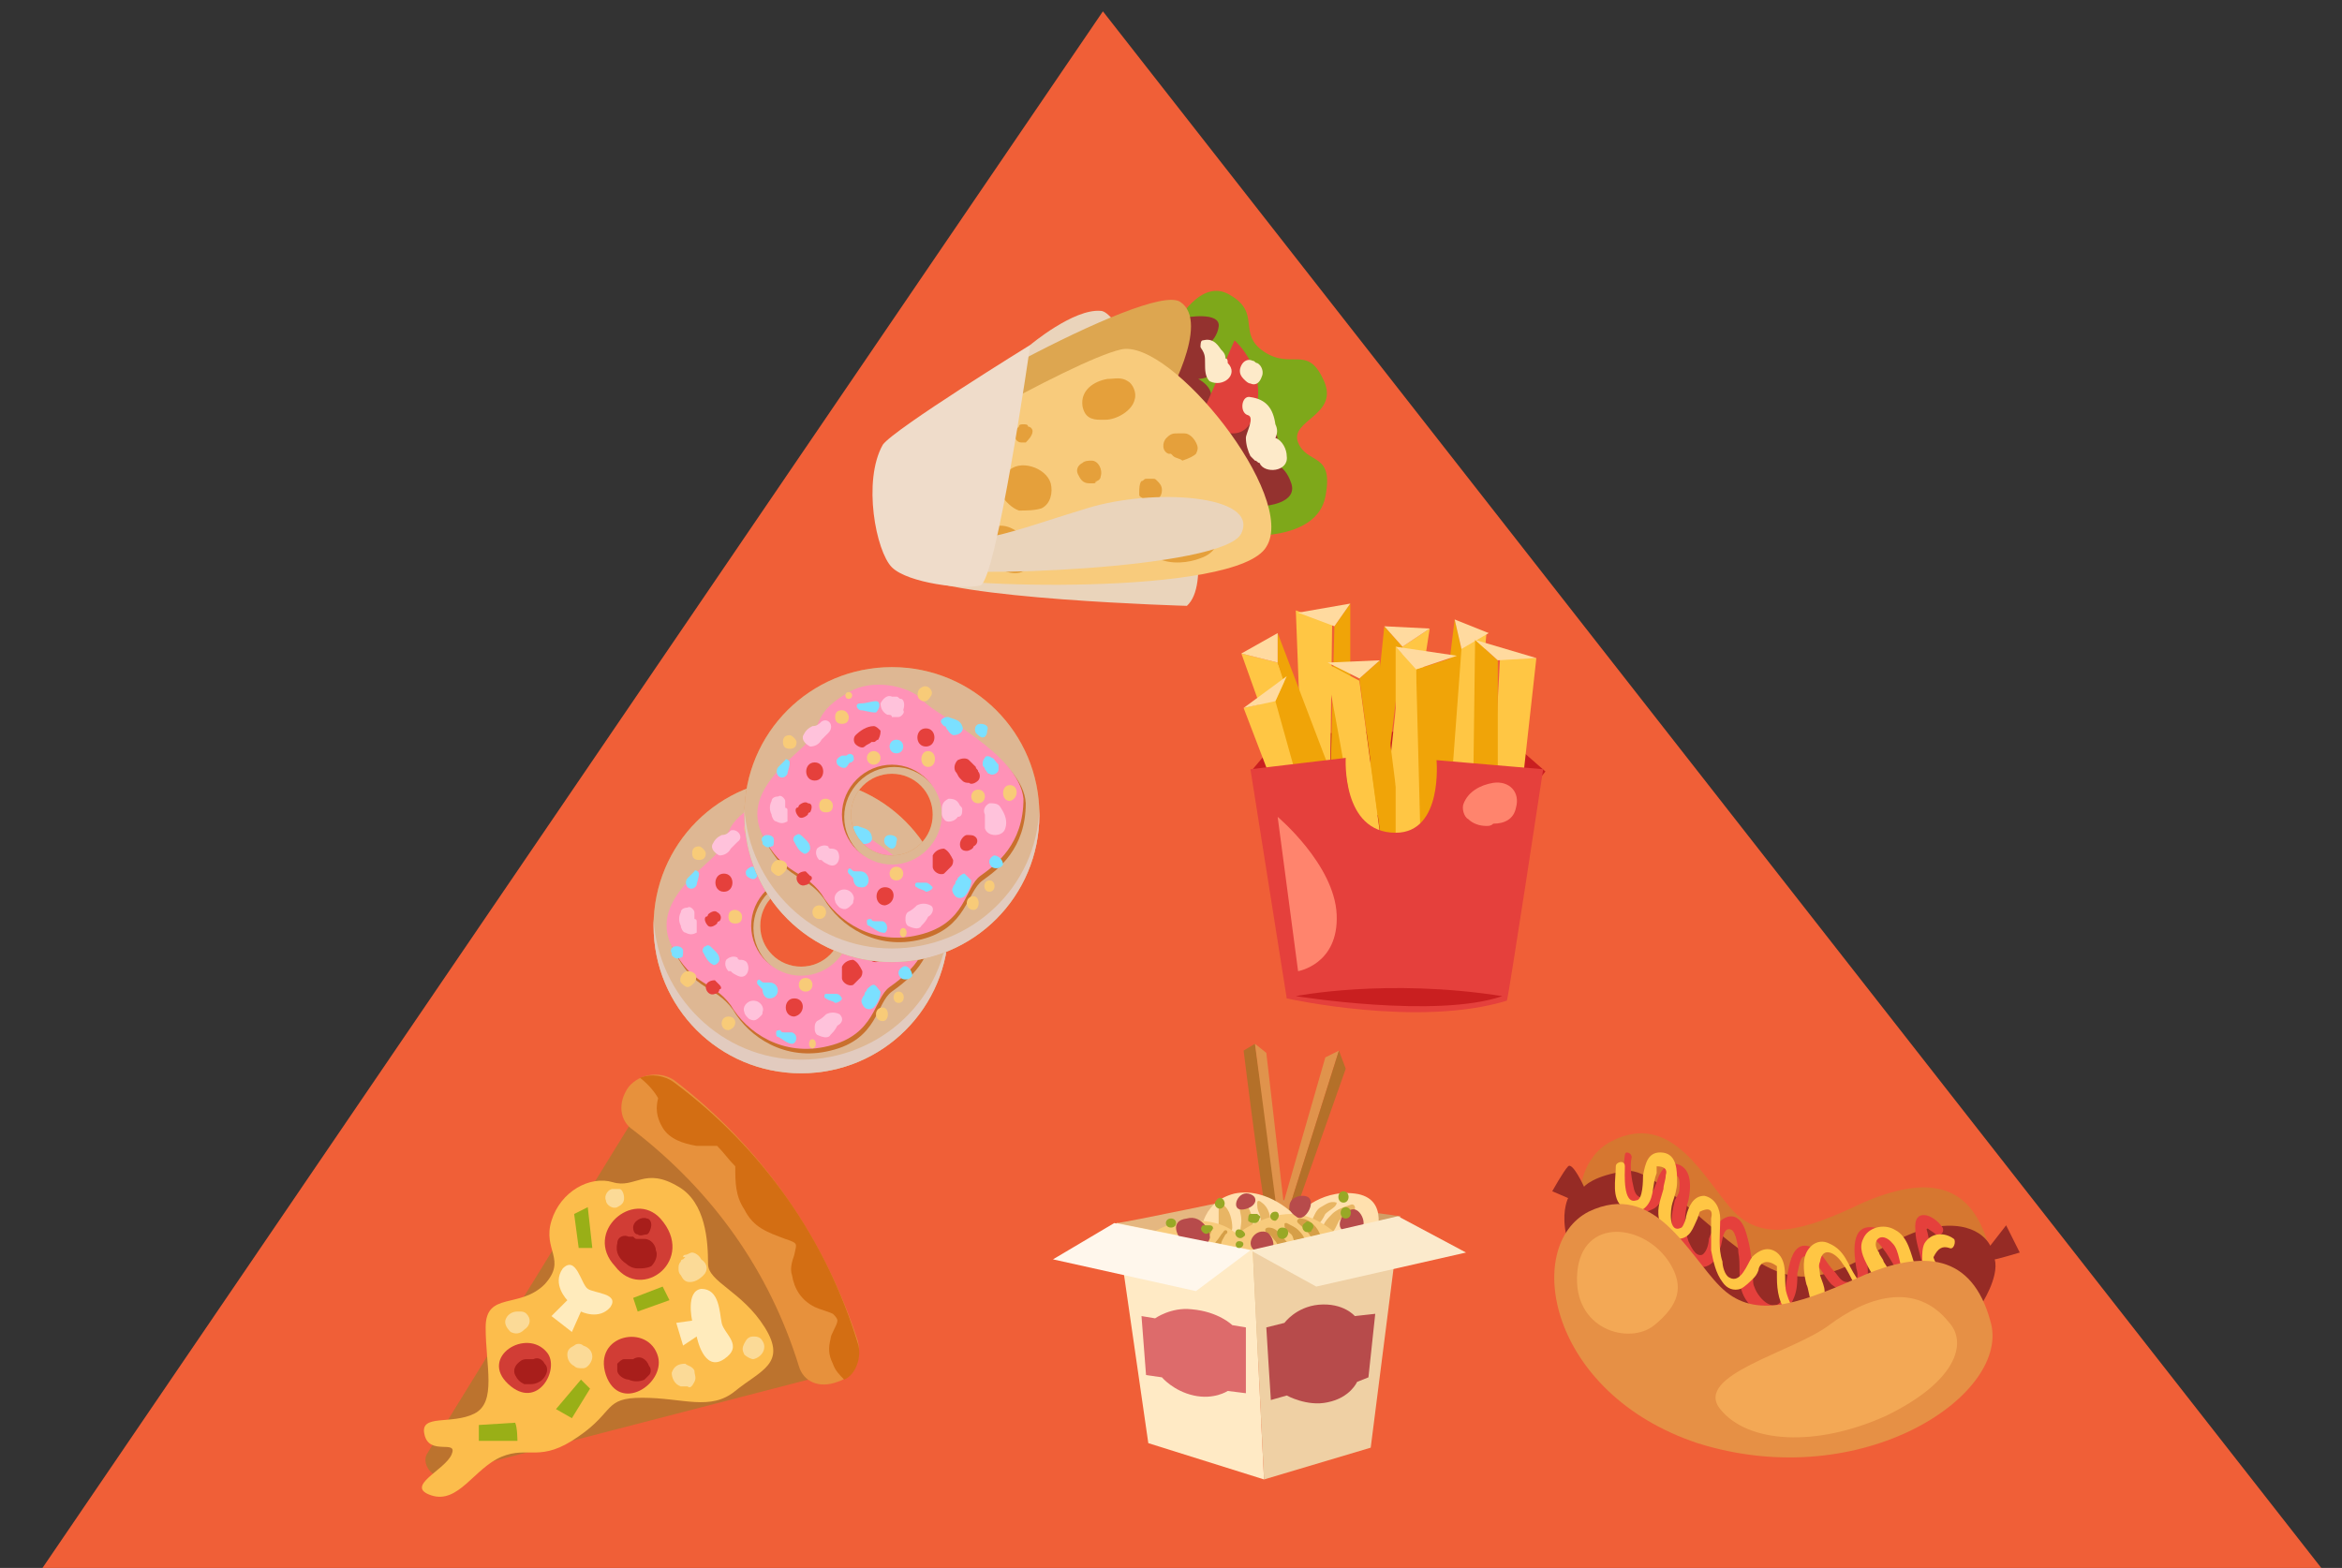 <?xml version="1.0" encoding="utf-8"?>
<!-- Generator: Adobe Illustrator 22.0.0, SVG Export Plug-In . SVG Version: 6.00 Build 0)  -->
<svg version="1.1" id="Layer_1" xmlns="http://www.w3.org/2000/svg" xmlns:xlink="http://www.w3.org/1999/xlink" x="0px" y="0px"
	 viewBox="0 0 103.2 69.1" style="enable-background:new 0 0 103.2 69.1;" xml:space="preserve">
<rect x="0" y="0" width="103.2" height="69.1" fill="#333333" stroke="none"/>
<style type="text/css">
	.st0{fill:#F05F37;}
	.st1{display:none;}
	.st2{display:inline;fill:#DAD731;}
	.st3{display:inline;fill:#E1C962;}
	.st4{display:inline;fill:#F28727;}
	.st5{display:inline;fill:#ECD975;}
	.st6{display:inline;fill:#A3C734;}
	.st7{display:inline;fill:#EAD96D;}
	.st8{display:inline;fill:#DDAE63;}
	.st9{display:inline;fill:#DCC36C;}
	.st10{display:inline;fill:#CDE1E8;}
	.st11{fill:#C91F20;}
	.st12{fill:#FFC644;}
	.st13{fill:#F0A408;}
	.st14{fill:#FFDA9F;}
	.st15{fill:#E5403C;}
	.st16{fill:#FF846D;}
	.st17{fill:#BC732E;}
	.st18{fill:#E7913C;}
	.st19{fill:#FCBD4C;}
	.st20{fill:#D13D35;}
	.st21{fill:#FFEBBC;}
	.st22{fill:#99AF17;}
	.st23{fill:#FBDA97;}
	.st24{fill:#A81E1B;}
	.st25{fill:#D36E13;}
	.st26{fill:#E69045;}
	.st27{opacity:0.75;}
	.st28{fill:#DBC4AD;}
	.st29{fill:#E2CBBF;}
	.st30{fill:#C9702D;}
	.st31{fill:#FF92B7;}
	.st32{fill:#FFC2DB;}
	.st33{fill:#7BE0FF;}
	.st34{fill:#F8CB78;}
	.st35{fill:#D67730;}
	.st36{fill:#962B25;}
	.st37{fill:#F3A855;}
	.st38{fill:#D19E66;}
	.st39{fill:#E5B780;}
	.st40{fill:#B47029;}
	.st41{fill:#E0934C;}
	.st42{fill:#FFE0AE;}
	.st43{fill:#E8B564;}
	.st44{fill:#F8CB7C;}
	.st45{fill:#D69F47;}
	.st46{fill:#FFEAC5;}
	.st47{fill:#EFD0A4;}
	.st48{fill:#B74B4B;}
	.st49{fill:#FBEACC;}
	.st50{fill:#FFF7EC;}
	.st51{fill:#98A826;}
	.st52{fill:#DD6B6B;}
	.st53{fill:#EAD4BB;}
	.st54{fill:#7EA81A;}
	.st55{fill:#94322F;}
	.st56{fill:#E0413B;}
	.st57{fill:#DDA650;}
	.st58{fill:#FDEAC9;}
	.st59{fill:#E5A03B;}
	.st60{fill:#EFDCCA;}
</style>
<g id="Capa_3">
	<g>
		<g>
			<polygon class="st0" points="102.6,69.5 1.6,69.5 48.6,0.5 			"/>
		</g>
		<g class="st1">
			<polygon class="st2" points="167.6,148.5 -57.4,148.5 -4.4,76.5 106.6,76.5 			"/>
			<path class="st3" d="M109.6,80.7H-6.5c-3.3,0-5.9-2.7-5.9-5.9v-1.3c0-3.3,2.7-5.9,5.9-5.9h116.1c3.3,0,5.9,2.7,5.9,5.9v1.3
				C115.6,78,112.9,80.7,109.6,80.7z"/>
		</g>
		<g class="st1">
			<polygon class="st4" points="254.6,235.5 -132.4,235.5 -64.4,155.5 175.6,155.5 			"/>
			<path class="st5" d="M179,159.9H-67.9c-3.6,0-6.6-2.9-6.6-6.6v-8c0-3.6,2.9-6.6,6.6-6.6h246.8c3.6,0,6.6,2.9,6.6,6.6v8
				C185.6,157,182.6,159.9,179,159.9z"/>
		</g>
		<g class="st1">
			<polygon class="st6" points="357.6,338.5 -224.4,338.5 -143.4,247.5 265.6,247.5 			"/>
			<path class="st7" d="M269.1,252.8H-144c-4.1,0-7.5-3.3-7.5-7.5v-9.1c0-4.1,3.3-7.5,7.5-7.5h413.1c4.1,0,7.5,3.3,7.5,7.5v9.1
				C276.6,249.5,273.2,252.8,269.1,252.8z"/>
		</g>
		<g class="st1">
			<polygon class="st8" points="469.6,450.5 -322.4,450.5 -238.4,352.5 373.6,352.5 			"/>
			<path class="st9" d="M375.4,357.8h-619.7c-4.5,0-8.1-3.6-8.1-8.1v-9.9c0-4.5,3.6-8.1,8.1-8.1h619.8c4.5,0,8.1,3.6,8.1,8.1v9.9
				C383.6,354.2,379.9,357.8,375.4,357.8z"/>
		</g>
		<g class="st1">
			<polygon class="st10" points="605.8,574.5 -436,574.5 -338.4,465.5 487.6,465.5 			"/>
			<path class="st9" d="M491.6,471.6h-835c-5,0-9-4-9-9v-10.9c0-5,4-9,9-9h835c5,0,9,4,9,9v10.9
				C500.6,467.5,496.5,471.6,491.6,471.6z"/>
		</g>
	</g>
</g>
<g id="Capa_10">
	<g>
		<path class="st11" d="M56.3,32.6l-1.1,1.3c0,0,4.5,4.5,7.1,4.4c2.6-0.1,5.8-4.3,5.8-4.3l-1.6-1.4C66.5,32.6,60.3,31.8,56.3,32.6z"
			/>
		<g>
			<path class="st12" d="M58.6,35.3c0-0.2,0.1-7.8,0.1-7.8l-1.6-0.6l0.3,7.8L58.6,35.3z"/>
			<polygon class="st13" points="58.8,27.6 59.5,26.6 59.5,35.2 58.6,35.3 			"/>
			<polygon class="st14" points="57.2,27 59.5,26.6 58.8,27.6 			"/>
		</g>
		<g>
			<path class="st12" d="M61.9,35c0-0.3,1.1-7.3,1.1-7.3l-1.2,0.8L61,35.9L61.9,35z"/>
			<polygon class="st13" points="61,27.6 61.8,28.5 60.9,35.8 60.1,36.3 			"/>
			<polygon class="st14" points="61,27.6 63,27.7 61.8,28.5 			"/>
		</g>
		<g>
			<path class="st12" d="M65,33.7l0.5-5.8l-1.2,0.7c0,0-0.6,5.6-0.4,5.5C64.2,33.9,65,33.7,65,33.7z"/>
			<polygon class="st13" points="64.1,27.3 64.4,28.6 64,34 63.3,33.8 			"/>
			<polygon class="st14" points="64.1,27.3 65.6,27.9 64.4,28.6 			"/>
		</g>
		<g>
			<path class="st12" d="M56.7,34.4l-2-5.6l1.6,0.4c0,0,2,5.3,1.7,5.3C57.8,34.4,56.7,34.4,56.7,34.4z"/>
			<polygon class="st13" points="56.3,27.9 56.3,29.2 58,34.5 58.7,34.2 			"/>
			<polygon class="st14" points="56.3,27.9 54.7,28.8 56.3,29.2 			"/>
		</g>
		<g>
			<path class="st12" d="M59.7,36.5c0-0.3-1.3-7.3-1.3-7.3l1.5,0.8l1,7.4L59.7,36.5z"/>
			<polygon class="st13" points="60.8,29.1 59.9,29.9 60.9,37.3 61.9,37.8 			"/>
			<polygon class="st14" points="60.8,29.1 58.5,29.2 59.9,29.9 			"/>
		</g>
		<g>
			<path class="st13" d="M62.2,37.1c0-0.2,0.2-7.6,0.2-7.6l1.9-0.6l-1.2,8L62.2,37.1z"/>
			<polygon class="st12" points="62.4,29.5 61.5,28.5 61.5,37.1 62.6,37.2 			"/>
			<polygon class="st14" points="64.2,28.9 61.5,28.5 62.4,29.5 			"/>
		</g>
		<g>
			<polygon class="st12" points="65.7,36.3 66.1,29 67.7,29 66.9,36.2 			"/>
			<polygon class="st13" points="66,29.1 65,28.2 64.9,36 66,36.2 			"/>
			<polygon class="st14" points="66,29.1 65,28.2 67.7,29 			"/>
		</g>
		<g>
			<polygon class="st12" points="58.4,37.7 56.1,30.9 54.8,31.2 57.4,38 			"/>
			<polygon class="st13" points="56.2,30.9 56.7,29.8 59,37.2 58.1,37.7 			"/>
			<polygon class="st14" points="56.2,30.9 56.7,29.8 54.8,31.2 			"/>
		</g>
		<path class="st15" d="M55.1,33.9L56.7,44c0,0,5.8,1.3,9.7,0.1c0.1-0.3,1.6-10.2,1.6-10.2l-4.7-0.4c0,0,0.3,3.2-1.8,3.2
			c-2.4,0-2.2-3.3-2.2-3.3L55.1,33.9z"/>
		<path class="st16" d="M56.3,36l0.9,6.8c0,0,1.8-0.3,1.7-2.5S56.3,36,56.3,36z"/>
		<path class="st16" d="M65.8,34.5c-0.6,0.1-1.1,0.4-1.3,0.9c-0.1,0.2,0,0.6,0.2,0.7c0.2,0.2,0.5,0.3,0.8,0.3c0.1,0,0.2,0,0.3-0.1
			c0.5,0,0.9-0.2,1-0.7C67,34.9,66.5,34.4,65.8,34.5z"/>
		<path class="st11" d="M57.1,43.9c0,0,6.2,1,9.1,0C61.1,43.1,57.1,43.9,57.1,43.9z"/>
	</g>
	<g>
		<path class="st17" d="M27.8,49.5l-9,14.6c-0.2,0.4,0.2,1,0.6,0.9L36,60.7c0.3-0.1,0.4-0.4,0.3-0.7c-0.9-2.1-4.2-9.7-8-10.7
			C28.1,49.2,27.9,49.3,27.8,49.5z"/>
		<path class="st18" d="M35.2,60.2c-1.3-4.2-3.8-7.7-7.3-10.4c-0.6-0.4-0.7-1.2-0.2-1.9l0,0c0.5-0.6,1.4-0.7,2-0.3
			c3.8,2.9,6.6,6.9,8.1,11.5c0.2,0.8-0.2,1.6-0.9,1.8l0,0C36.1,61.2,35.4,60.9,35.2,60.2z"/>
		<path class="st19" d="M29.9,52.3c-1.5-0.9-1.9,0.1-2.9-0.2s-2.3,0.4-2.7,1.7c-0.4,1.3,0.7,1.7-0.3,2.8c-1.1,1.1-2.6,0.3-2.6,1.9
			c0,1.7,0.5,3.3-0.5,3.8s-2.4,0-2.2,0.9c0.2,1,1.5,0.2,1.2,0.9c-0.3,0.7-2.1,1.4-0.9,1.8c1.2,0.4,1.9-1.2,3.1-1.7
			c1.2-0.5,1.7,0.3,3.4-0.9c1.6-1.1,1.1-1.7,2.8-1.7c1.8,0,3,0.6,4.1-0.3s2.3-1.2,1.3-2.8s-2.5-2-2.5-2.8
			C31.2,54.7,31.1,53,29.9,52.3z"/>
		<path class="st20" d="M29.1,53.7c-1.2-1.3-3.4,0.6-2,2.1C28.3,57.4,30.7,55.5,29.1,53.7z"/>
		<path class="st20" d="M29,59.8c-0.4-1.5-2.9-1-2.3,0.8C27.3,62.3,29.3,61,29,59.8z"/>
		<path class="st20" d="M24.1,59.6c-0.9-1.1-3,0.2-1.7,1.4C23.7,62.2,24.7,60.3,24.1,59.6z"/>
		<path class="st21" d="M30.5,58.2l-0.7,0.1l0.3,1l0.6-0.4c0,0,0.3,1.6,1.2,1c0.9-0.6,0-1.1-0.1-1.6c-0.1-0.5-0.1-1.5-0.9-1.5
			C30.2,56.9,30.5,58.2,30.5,58.2z"/>
		<path class="st21" d="M25,57.3L24.3,58l0.9,0.7l0.4-0.9c0,0,0.8,0.4,1.3-0.2c0.4-0.6-0.7-0.6-1-0.8c-0.3-0.2-0.5-1.5-1.1-0.9
			C24.3,56.6,25,57.3,25,57.3z"/>
		<polygon class="st22" points="25.6,60.8 24.5,62.1 25.2,62.5 26,61.2 		"/>
		<polygon class="st22" points="28.1,57.8 27.9,57.2 29.2,56.7 29.5,57.3 		"/>
		<polygon class="st22" points="26.1,55 25.9,53.2 25.3,53.5 25.5,55 		"/>
		<path class="st22" d="M22.7,62.7c0.1,0.2,0.1,0.8,0.1,0.8h-1.7v-0.7L22.7,62.7z"/>
		<path class="st23" d="M33.6,59.1L33.6,59.1c-0.1-0.2-0.3-0.2-0.4-0.2c-0.2,0-0.3,0.1-0.4,0.3l0,0c-0.1,0.2-0.1,0.3,0,0.5
			c0.1,0.1,0.3,0.2,0.4,0.2C33.6,59.8,33.8,59.4,33.6,59.1z"/>
		<path class="st23" d="M30.6,60.9c0.1-0.2,0-0.3,0-0.5c-0.1-0.2-0.3-0.2-0.4-0.3c-0.3,0-0.5,0.1-0.6,0.4c0,0.2,0.1,0.5,0.4,0.6
			c0.1,0,0.1,0,0.2,0c0,0,0,0,0.1,0C30.4,61.2,30.5,61.1,30.6,60.9z"/>
		<path class="st23" d="M31,56.2c0.2-0.2,0.2-0.5-0.1-0.7c-0.1-0.2-0.3-0.3-0.4-0.3s-0.2,0.1-0.3,0.1c0,0-0.1,0-0.1,0.1h0.1l0,0
			c0,0,0,0-0.1,0.1c0,0-0.1,0-0.1,0.1c-0.1,0.1-0.1,0.2-0.1,0.3c0,0.1,0,0.2,0.1,0.3c0.1,0.2,0.2,0.3,0.4,0.3
			C30.6,56.5,30.8,56.4,31,56.2z"/>
		<path class="st23" d="M26.1,59.8c0-0.2-0.1-0.4-0.4-0.5c-0.1-0.1-0.3-0.1-0.4,0c-0.2,0.1-0.3,0.2-0.3,0.4c0,0.2,0.1,0.4,0.3,0.5
			c0.1,0.1,0.2,0.1,0.4,0.1C25.9,60.3,26.1,60,26.1,59.8z"/>
		<path class="st23" d="M23.2,57.9c-0.1-0.1-0.2-0.1-0.3-0.1c-0.1,0-0.3,0-0.1,0c-0.2,0-0.4,0.1-0.5,0.3c-0.1,0.2,0,0.4,0.2,0.6
			c0.2,0.1,0.4,0.1,0.6-0.1C23.4,58.4,23.4,58.1,23.2,57.9z"/>
		<path class="st23" d="M27.5,52.8c0-0.2-0.1-0.4-0.2-0.4s-0.2,0-0.3,0c-0.2,0-0.4,0.3-0.3,0.5c0,0.2,0.3,0.4,0.5,0.3
			S27.5,53,27.5,52.8z"/>
		<path class="st24" d="M28.9,55.1c0-0.2-0.2-0.5-0.5-0.5c-0.1,0-0.1,0-0.2,0l0,0h-0.1l0,0c-0.1,0-0.1,0-0.2-0.1h-0.1h-0.1
			c-0.2-0.1-0.5,0-0.5,0.3c-0.1,0.4,0.1,0.7,0.4,0.9c0.1,0.1,0.3,0.2,0.5,0.2s0.4,0,0.6-0.1C28.9,55.6,29,55.3,28.9,55.1z"/>
		<path class="st24" d="M28.6,60.6c0.1-0.1,0.1-0.3,0-0.4c-0.1-0.3-0.4-0.5-0.7-0.3l0,0h-0.1c0.1,0,0,0,0,0l0,0h-0.1l0,0
			c-0.1,0-0.1,0-0.2,0s-0.2,0.1-0.3,0.2c0,0.1,0,0.2,0,0.3c0,0.2,0.3,0.4,0.5,0.4c0.2,0.1,0.5,0.1,0.7,0
			C28.4,60.8,28.5,60.7,28.6,60.6z"/>
		<path class="st24" d="M24,60.1c-0.1-0.2-0.3-0.3-0.5-0.2l0,0c0,0,0,0-0.1,0h-0.1h-0.1c-0.2,0-0.3,0.1-0.4,0.2s-0.2,0.3-0.1,0.5
			s0.2,0.3,0.4,0.4c0.1,0,0.2,0,0.3,0c0.2,0,0.4-0.1,0.5-0.2C24.1,60.6,24.2,60.3,24,60.1z"/>
		<path class="st24" d="M28.7,54c0-0.2-0.1-0.3-0.2-0.3l0,0c-0.2-0.1-0.6,0.1-0.6,0.4l0,0c0,0.2,0.1,0.3,0.2,0.3
			c0.1,0.1,0.3,0,0.4,0S28.7,54.1,28.7,54z"/>
		<path class="st25" d="M37.8,59.2c-1.4-4.6-4.2-8.6-8.1-11.5c-0.4-0.3-1-0.4-1.5-0.2c0.4,0.3,0.7,0.7,0.8,0.9
			c-0.1,0.4-0.1,0.8,0.2,1.3c0.3,0.5,0.9,0.7,1.5,0.8c0.3,0,0.6,0,0.9,0c0.3,0.3,0.5,0.6,0.8,0.9c0,0.7,0,1.3,0.4,1.9
			c0.4,0.8,1,1,1.8,1.3c0.6,0.2,0.5,0.2,0.4,0.7c-0.1,0.3-0.2,0.6-0.1,0.9c0.1,0.6,0.4,1.1,1,1.4c0.2,0.1,0.6,0.2,0.8,0.3
			c0.1,0.1,0.2,0.2,0.2,0.3c0,0.2-0.3,0.6-0.3,0.8c-0.1,0.4-0.1,0.7,0.1,1.1c0.1,0.3,0.3,0.5,0.5,0.7C37.7,60.6,38,59.8,37.8,59.2z"
			/>
	</g>
	<g>
		<g>
			<g>
				<path class="st26" d="M35.3,34.3c-3.6,0-6.5,2.9-6.5,6.5s2.9,6.5,6.5,6.5c3.6,0,6.5-2.9,6.5-6.5S38.9,34.3,35.3,34.3z
					 M35.3,42.6c-1,0-1.8-0.8-1.8-1.8s0.8-1.8,1.8-1.8s1.8,0.8,1.8,1.8C37.1,41.8,36.3,42.6,35.3,42.6z"/>
			</g>
			<g class="st27">
				<path class="st28" d="M35.3,34.3c-3.6,0-6.5,2.9-6.5,6.5s2.9,6.5,6.5,6.5c3.6,0,6.5-2.9,6.5-6.5S38.9,34.3,35.3,34.3z
					 M35.3,42.6c-1,0-1.8-0.8-1.8-1.8s0.8-1.8,1.8-1.8s1.8,0.8,1.8,1.8C37.1,41.8,36.3,42.6,35.3,42.6z"/>
			</g>
		</g>
		<path class="st29" d="M41.8,40.5c-0.1,3.5-3,6.2-6.5,6.2s-6.3-2.8-6.5-6.2c0,0.1,0,0.2,0,0.3c0,3.6,2.9,6.5,6.5,6.5
			c3.6,0,6.5-2.9,6.5-6.5C41.8,40.7,41.8,40.6,41.8,40.5z"/>
		<path class="st30" d="M36.8,36c-0.5-0.6-2-1-3.1-0.5c-1.9,1-1.3,1.6-2.1,2.4c-0.8,0.8-2.8,2.2-1.9,4s1.8,1.5,2.6,2.6
			c0.7,1.2,2.3,2.3,4.3,1.8c2.1-0.5,2-2.1,2.7-2.6s1.9-1.4,1.9-3.4C41.1,38.3,37.3,36.6,36.8,36z M35.4,43.1c-1.2,0-2.2-1-2.2-2.2
			s1-2.2,2.2-2.2s2.2,1,2.2,2.2S36.7,43.1,35.4,43.1z"/>
		<path class="st31" d="M36.7,35.8c-0.5-0.6-2-1-3.1-0.5c-1.9,1-1.3,1.6-2.1,2.4c-0.8,0.8-2.8,2.2-1.9,4s1.8,1.5,2.6,2.6
			c0.7,1.2,2.3,2.3,4.3,1.8c2.1-0.5,2-2.1,2.7-2.6s1.9-1.4,1.9-3.4C40.9,38.1,37.2,36.4,36.7,35.8z M35.3,43c-1.2,0-2.2-1-2.2-2.2
			s1-2.2,2.2-2.2s2.2,1,2.2,2.2S36.5,43,35.3,43z"/>
		<path class="st15" d="M31.6,40.2c-0.1-0.1-0.3,0-0.4,0.1c0,0,0,0.1-0.1,0.1c-0.1,0.1,0,0.3,0.1,0.4s0.3,0,0.4-0.1
			c0,0,0-0.1,0.1-0.1C31.8,40.5,31.8,40.3,31.6,40.2z"/>
		<path class="st15" d="M34.8,37.1c-0.1-0.1-0.2-0.2-0.3-0.2c-0.3,0-0.6,0.2-0.8,0.4c-0.1,0.1-0.1,0.3,0,0.4s0.3,0.2,0.4,0.1
			s0.2-0.1,0.3-0.2h0.1c0.1,0,0.1-0.1,0.2-0.1C34.8,37.3,34.8,37.2,34.8,37.1z"/>
		<path class="st15" d="M39.1,38.9c0-0.1-0.1-0.1-0.1-0.2l-0.1-0.1l0,0c-0.1-0.1-0.1-0.1-0.2-0.2c-0.1-0.1-0.3-0.1-0.5,0
			c-0.1,0.1-0.2,0.3-0.1,0.5c0.1,0.1,0.1,0.2,0.2,0.3l0.1,0.1c0.1,0.1,0.2,0.1,0.3,0.1c0.1,0.1,0.3,0,0.4-0.1
			C39.2,39.2,39.2,39,39.1,38.9z"/>
		<path class="st15" d="M37.6,42.3c-0.2,0-0.4,0.1-0.5,0.3v0.1l0,0c0,0,0,0,0,0.1s0,0.2,0,0.3c0,0.2,0.3,0.4,0.5,0.3
			c0.1-0.1,0.2-0.2,0.3-0.3C38,43,38,42.9,38,42.8C37.9,42.6,37.8,42.4,37.6,42.3z"/>
		<path class="st15" d="M35,44c-0.5,0-0.5,0.8,0,0.8C35.5,44.7,35.5,44,35,44z"/>
		<path class="st15" d="M31.9,38.5c-0.5,0-0.5,0.8,0,0.8S32.4,38.5,31.9,38.5z"/>
		<path class="st15" d="M36.8,36.9c-0.5,0-0.5,0.8,0,0.8S37.3,36.9,36.8,36.9z"/>
		<path class="st15" d="M31.7,43.4c-0.1-0.1-0.1-0.1-0.2-0.2c-0.2,0-0.4,0.1-0.4,0.3c0,0.2,0.2,0.4,0.4,0.3c0.1,0,0.2-0.1,0.2-0.2
			C31.8,43.6,31.8,43.5,31.7,43.4z"/>
		<path class="st15" d="M39,41.8c-0.1-0.1-0.2-0.1-0.4-0.1c-0.1,0-0.3,0.2-0.3,0.4l0,0c0,0.2,0.1,0.3,0.3,0.3l0,0
			c0.1,0,0.3-0.1,0.3-0.2C39.1,42.1,39.1,41.9,39,41.8z"/>
		<path class="st32" d="M30.7,40.6c0-0.1-0.1-0.1-0.1-0.1l0,0l0,0l0,0c0,0,0,0,0-0.1s0-0.1,0-0.2s-0.2-0.3-0.3-0.2
			c-0.2,0-0.3,0.1-0.3,0.2c-0.1,0.2-0.1,0.4,0,0.6c0,0.1,0.1,0.3,0.2,0.3c0.2,0.1,0.3,0.1,0.5,0C30.7,41,30.7,40.8,30.7,40.6z"/>
		<path class="st32" d="M32.9,42.4c-0.1-0.1-0.2-0.1-0.3-0.1c0,0-0.1,0,0,0c0,0-0.1,0-0.1-0.1c-0.2-0.1-0.4,0-0.5,0.1
			c-0.1,0.2,0,0.4,0.1,0.5c0,0,0,0,0.1,0l0,0c0.1,0.1,0.1,0.1,0.3,0.2C32.9,43.2,33.1,42.7,32.9,42.4z"/>
		<path class="st32" d="M32.2,36.6c-0.1,0.1-0.2,0.2-0.4,0.2c-0.2,0.1-0.3,0.2-0.4,0.4c-0.1,0.2,0.1,0.4,0.3,0.5
			c0.2,0,0.4-0.1,0.5-0.3c0.1-0.1,0.2-0.2,0.3-0.3C32.8,36.9,32.5,36.5,32.2,36.6z"/>
		<path class="st32" d="M38.4,40.6c0-0.1,0-0.1-0.1-0.2c-0.1-0.2-0.2-0.3-0.5-0.3c-0.2,0.1-0.3,0.2-0.3,0.5c0-0.1,0,0,0,0v0.1
			c0,0.1,0,0.2,0.1,0.3c0.1,0.2,0.5,0.1,0.6-0.1C38.4,40.8,38.4,40.7,38.4,40.6z"/>
		<path class="st32" d="M35.7,35.7C35.6,35.7,35.6,35.7,35.7,35.7C35.6,35.7,35.6,35.7,35.7,35.7c-0.1,0-0.1-0.1-0.2-0.1
			c-0.1,0-0.1,0-0.2,0c-0.2-0.1-0.4,0.1-0.5,0.3c0,0.2,0.1,0.4,0.3,0.5c0.1,0,0.2,0,0.2,0.1c0.1,0,0.2,0,0.3,0s0.3-0.2,0.2-0.3
			C35.9,35.8,35.8,35.7,35.7,35.7z"/>
		<path class="st32" d="M40.1,40.5c-0.1-0.2-0.3-0.2-0.5-0.2c-0.2,0.1-0.3,0.3-0.2,0.5v0.1V41l0,0c0,0.1,0,0.3,0,0.4
			c0.1,0.4,0.8,0.4,0.9,0C40.4,41.1,40.3,40.8,40.1,40.5z"/>
		<path class="st32" d="M37,44.7c-0.2-0.1-0.4-0.1-0.6,0c-0.1,0.1-0.2,0.2-0.4,0.3c-0.1,0.1-0.1,0.2-0.1,0.3c0,0.1,0,0.2,0.1,0.3
			c0.2,0.1,0.5,0.2,0.6,0c0.1-0.1,0.2-0.2,0.3-0.4C37.1,45.1,37.2,44.9,37,44.7z"/>
		<path class="st32" d="M33.2,44.1c-0.3,0-0.5,0.3-0.4,0.5c0,0.1,0.1,0.2,0.2,0.3c0.2,0.1,0.3,0.1,0.5-0.1c0.1-0.1,0.1-0.1,0.1-0.2
			C33.7,44.4,33.5,44.1,33.2,44.1z"/>
		<g>
			<path class="st33" d="M33.6,38.2c-0.1-0.1-0.2-0.1-0.3,0l0,0l0,0c0,0,0,0-0.1,0h-0.1c-0.2,0.1-0.3,0.2-0.2,0.4
				c0.1,0.1,0.3,0.2,0.4,0.1s0.1-0.2,0.2-0.2C33.7,38.4,33.6,38.3,33.6,38.2z"/>
			<path class="st33" d="M30.8,38.5c0-0.1-0.2-0.2-0.2-0.1c-0.1,0.1-0.2,0.2-0.3,0.3c-0.1,0.1-0.1,0.3,0,0.4s0.3,0.1,0.4-0.1
				C30.7,38.9,30.8,38.7,30.8,38.5z"/>
			<path class="st33" d="M31.5,41.9C31.5,41.9,31.4,41.9,31.5,41.9C31.4,41.8,31.4,41.8,31.5,41.9c-0.1-0.1-0.1-0.1-0.1-0.1l0,0l0,0
				l0,0c-0.1-0.1-0.2-0.2-0.3-0.1c-0.1,0-0.2,0.2-0.1,0.3c0.1,0.2,0.2,0.4,0.4,0.5c0.1,0.1,0.3-0.1,0.3-0.2
				C31.7,42.1,31.6,42,31.5,41.9z"/>
			<path class="st33" d="M33.9,43.3c-0.1,0-0.1,0-0.2,0s-0.1,0-0.2-0.1s-0.2,0.1-0.1,0.2s0.1,0.1,0.2,0.2c0,0.2,0.1,0.4,0.3,0.4
				C34.4,44,34.4,43.3,33.9,43.3z"/>
			<path class="st33" d="M34.9,45.5c-0.1,0-0.2,0-0.3,0c-0.1,0-0.2,0-0.2-0.1c-0.1,0-0.2,0-0.2,0.1s0,0.2,0.1,0.2
				c0.2,0.1,0.4,0.3,0.6,0.3S35.2,45.6,34.9,45.5z"/>
			<path class="st33" d="M36.8,43.8c-0.1,0-0.3,0-0.4,0c-0.1,0-0.1,0.2,0,0.2c0.1,0.1,0.3,0.1,0.4,0.2c0.1,0,0.3-0.1,0.3-0.2
				C37,43.8,36.9,43.8,36.8,43.8z"/>
			<path class="st33" d="M38.4,36.8c-0.1-0.3-0.4-0.3-0.6-0.4c-0.1,0-0.2,0-0.3,0.1s0,0.2,0.1,0.3c0,0,0.1,0,0.1,0.1l0,0l0,0
				c0.1,0.1,0.1,0.2,0.3,0.3C38.3,37.2,38.5,37.1,38.4,36.8z"/>
			<path class="st33" d="M34.6,35.7c-0.2,0-0.4,0.1-0.7,0.1c-0.2,0-0.2,0.2,0,0.3c0.2,0,0.4,0.1,0.7,0.1
				C34.8,36.1,34.8,35.8,34.6,35.7z"/>
			<path class="st33" d="M40,38.5C40,38.5,40,38.4,40,38.5c-0.2-0.2-0.2-0.3-0.3-0.3c-0.1-0.1-0.3-0.1-0.3,0
				c-0.1,0.1-0.1,0.2-0.1,0.3c0,0.1,0.1,0.1,0.1,0.2c0.1,0.1,0.1,0.2,0.2,0.2c0.1,0.1,0.4,0,0.4-0.2C40,38.7,40,38.6,40,38.5z"/>
			<path class="st33" d="M38.5,43.4c-0.1,0-0.2,0.1-0.3,0.2c0,0.1-0.1,0.1-0.1,0.2S38,43.9,38,44c-0.1,0.1,0,0.3,0.1,0.4
				s0.3,0.1,0.4,0c0.2-0.2,0.3-0.5,0.3-0.7C38.7,43.6,38.6,43.4,38.5,43.4z"/>
			<path class="st33" d="M39.2,36.8c-0.2,0-0.3,0.2-0.2,0.4l0,0c0.1,0.1,0.2,0.2,0.3,0.2s0.2-0.1,0.2-0.3l0,0
				C39.6,36.9,39.4,36.8,39.2,36.8z"/>
			<path class="st33" d="M35.5,37.5c-0.4,0-0.4,0.6,0,0.6C35.9,38.1,35.9,37.5,35.5,37.5z"/>
			<path class="st33" d="M30.1,41.9c0-0.1-0.1-0.2-0.3-0.2c-0.2,0-0.3,0.2-0.2,0.3v0.1c0.1,0.1,0.2,0.2,0.4,0.1
				C30.1,42.2,30.1,42.1,30.1,41.9z"/>
			<path class="st33" d="M39.8,42.6L39.8,42.6c-0.2,0.1-0.3,0.3-0.1,0.5c0.1,0.1,0.4,0.1,0.5-0.1l0,0C40.2,42.8,40,42.5,39.8,42.6z"
				/>
		</g>
		<path class="st34" d="M39.6,43.7c-0.3,0-0.3,0.5,0,0.5S39.9,43.7,39.6,43.7z"/>
		<path class="st34" d="M40.5,39.4c-0.4,0-0.4,0.7,0,0.7C40.9,40.1,40.9,39.4,40.5,39.4z"/>
		<path class="st34" d="M39.1,39.7c-0.4,0-0.4,0.6,0,0.6C39.5,40.3,39.5,39.7,39.1,39.7z"/>
		<path class="st34" d="M36.9,38c-0.4,0-0.4,0.7,0,0.7C37.3,38.6,37.3,38,36.9,38z"/>
		<path class="st34" d="M36.6,35.2L36.6,35.2c-0.2,0.1-0.2,0.4-0.1,0.5c0.2,0.2,0.4,0.1,0.5-0.1l0,0C37.2,35.3,36.9,35,36.6,35.2z"
			/>
		<path class="st34" d="M33.1,36.2c-0.2,0-0.3,0.1-0.3,0.3c0,0.2,0.1,0.3,0.3,0.3c0.2,0,0.3-0.1,0.3-0.3
			C33.4,36.4,33.3,36.2,33.1,36.2z"/>
		<circle class="st34" cx="34.5" cy="38.3" r="0.3"/>
		<path class="st34" d="M32.4,40.1c-0.2,0-0.3,0.1-0.3,0.3c0,0.2,0.1,0.3,0.3,0.3c0.2,0,0.3-0.1,0.3-0.3S32.5,40.1,32.4,40.1z"/>
		<path class="st34" d="M30.3,42.8c-0.2,0-0.4,0.3-0.3,0.5l0,0c0.1,0.1,0.2,0.2,0.3,0.2c0.1,0,0.2-0.1,0.3-0.2l0,0
			C30.8,43,30.6,42.8,30.3,42.8z"/>
		<path class="st34" d="M32.1,44.8c-0.4,0-0.4,0.6,0,0.6C32.5,45.3,32.5,44.8,32.1,44.8z"/>
		<path class="st34" d="M35.5,43.1c-0.4,0-0.4,0.6,0,0.6S35.9,43.1,35.5,43.1z"/>
		<path class="st34" d="M35.8,45.8c-0.2,0-0.2,0.4,0,0.4S36,45.8,35.8,45.8z"/>
		<path class="st34" d="M30.8,37.3c-0.2,0-0.3,0.1-0.3,0.3c0,0.2,0.1,0.3,0.3,0.3c0.2,0,0.3-0.1,0.3-0.3
			C31.1,37.5,30.9,37.3,30.8,37.3z"/>
		<path class="st34" d="M33.4,35.4c-0.2,0-0.2,0.3,0,0.3C33.6,35.7,33.6,35.4,33.4,35.4z"/>
		<path class="st34" d="M38.9,44.4c-0.4,0-0.4,0.6,0,0.6C39.2,45,39.2,44.4,38.9,44.4z"/>
	</g>
	<g>
		<g>
			<g>
				<path class="st26" d="M39.3,29.4c-3.6,0-6.5,2.9-6.5,6.5s2.9,6.5,6.5,6.5s6.5-2.9,6.5-6.5S42.9,29.4,39.3,29.4z M39.3,37.7
					c-1,0-1.8-0.8-1.8-1.8s0.8-1.8,1.8-1.8s1.8,0.8,1.8,1.8C41.1,36.9,40.3,37.7,39.3,37.7z"/>
			</g>
			<g class="st27">
				<path class="st28" d="M39.3,29.4c-3.6,0-6.5,2.9-6.5,6.5s2.9,6.5,6.5,6.5s6.5-2.9,6.5-6.5S42.9,29.4,39.3,29.4z M39.3,37.7
					c-1,0-1.8-0.8-1.8-1.8s0.8-1.8,1.8-1.8s1.8,0.8,1.8,1.8C41.1,36.9,40.3,37.7,39.3,37.7z"/>
			</g>
		</g>
		<path class="st29" d="M45.8,35.6c-0.1,3.5-3,6.2-6.5,6.2S33,39,32.8,35.6c0,0.1,0,0.2,0,0.3c0,3.6,2.9,6.5,6.5,6.5
			s6.5-2.9,6.5-6.5C45.8,35.8,45.8,35.7,45.8,35.6z"/>
		<path class="st30" d="M40.8,31.1c-0.5-0.6-2-1-3.1-0.5c-1.9,1-1.3,1.6-2.1,2.4c-0.8,0.8-2.8,2.2-1.9,4s1.8,1.5,2.6,2.6
			c0.7,1.2,2.3,2.3,4.3,1.8s2-2.1,2.7-2.6s1.9-1.4,1.9-3.4C45.1,33.4,41.3,31.7,40.8,31.1z M39.4,38.2c-1.2,0-2.2-1-2.2-2.2
			s1-2.2,2.2-2.2s2.2,1,2.2,2.2C41.6,37.3,40.7,38.2,39.4,38.2z"/>
		<path class="st31" d="M40.7,30.9c-0.5-0.6-2-1-3.1-0.5c-1.9,1-1.3,1.6-2.1,2.4s-2.8,2.2-1.9,4s1.8,1.5,2.6,2.6
			c0.7,1.2,2.3,2.3,4.3,1.8c2.1-0.5,2-2.1,2.7-2.6s1.9-1.4,1.9-3.4C44.9,33.2,41.2,31.5,40.7,30.9z M39.3,38.1c-1.2,0-2.2-1-2.2-2.2
			s1-2.2,2.2-2.2s2.2,1,2.2,2.2S40.5,38.1,39.3,38.1z"/>
		<path class="st15" d="M35.6,35.4c-0.1-0.1-0.3,0-0.4,0.1c0,0,0,0.1-0.1,0.1c-0.1,0.1,0,0.3,0.1,0.4s0.3,0,0.4-0.1
			c0,0,0-0.1,0.1-0.1C35.8,35.6,35.8,35.4,35.6,35.4z"/>
		<path class="st15" d="M38.8,32.2c-0.1-0.1-0.2-0.2-0.3-0.2c-0.3,0-0.6,0.2-0.8,0.4c-0.1,0.1-0.1,0.3,0,0.4s0.3,0.2,0.4,0.1
			c0.1-0.1,0.2-0.1,0.3-0.2h0.1c0.1,0,0.1-0.1,0.2-0.1C38.8,32.4,38.8,32.3,38.8,32.2z"/>
		<path class="st15" d="M43.1,34c0-0.1-0.1-0.1-0.1-0.2l-0.1-0.1l0,0c-0.1-0.1-0.1-0.1-0.2-0.2c-0.1-0.1-0.3-0.1-0.5,0
			c-0.1,0.1-0.2,0.3-0.1,0.5c0.1,0.1,0.1,0.2,0.2,0.3l0.1,0.1c0.1,0.1,0.2,0.1,0.3,0.1c0.1,0.1,0.3,0,0.4-0.1
			C43.2,34.3,43.2,34.1,43.1,34z"/>
		<path class="st15" d="M41.6,37.4c-0.2,0-0.4,0.1-0.5,0.3v0.1l0,0c0,0,0,0,0,0.1s0,0.2,0,0.3c0,0.2,0.3,0.4,0.5,0.3
			c0.1-0.1,0.2-0.2,0.3-0.3C42,38.1,42,38,42,37.9C41.9,37.7,41.8,37.5,41.6,37.4z"/>
		<path class="st15" d="M39,39.1c-0.5,0-0.5,0.8,0,0.8C39.5,39.8,39.5,39.1,39,39.1z"/>
		<path class="st15" d="M35.9,33.6c-0.5,0-0.5,0.8,0,0.8C36.4,34.4,36.4,33.6,35.9,33.6z"/>
		<path class="st15" d="M40.8,32.1c-0.5,0-0.5,0.8,0,0.8C41.3,32.9,41.3,32.1,40.8,32.1z"/>
		<path class="st15" d="M35.7,38.6c-0.1-0.1-0.1-0.1-0.2-0.2c-0.2,0-0.4,0.1-0.4,0.3c0,0.2,0.2,0.4,0.4,0.3c0.1,0,0.2-0.1,0.2-0.2
			C35.8,38.8,35.8,38.6,35.7,38.6z"/>
		<path class="st15" d="M43,36.9c-0.1-0.1-0.2-0.1-0.4-0.1c-0.1,0-0.3,0.2-0.3,0.4l0,0c0,0.2,0.1,0.3,0.3,0.3l0,0
			c0.1,0,0.3-0.1,0.3-0.2C43.1,37.2,43.1,37,43,36.9z"/>
		<path class="st32" d="M34.7,35.7c0-0.1-0.1-0.1-0.1-0.1l0,0l0,0l0,0c0,0,0,0,0-0.1s0-0.1,0-0.2s-0.2-0.3-0.3-0.2
			c-0.2,0-0.3,0.1-0.3,0.2c-0.1,0.2-0.1,0.4,0,0.6c0,0.1,0.1,0.3,0.2,0.3c0.2,0.1,0.3,0.1,0.5,0C34.7,36.2,34.7,35.9,34.7,35.7z"/>
		<path class="st32" d="M36.9,37.5c-0.1-0.1-0.2-0.1-0.3-0.1c0,0-0.1,0,0,0c0,0-0.1,0-0.1-0.1c-0.2-0.1-0.4,0-0.5,0.1
			c-0.1,0.2,0,0.4,0.1,0.5c0,0,0,0,0.1,0l0,0c0.1,0.1,0.1,0.1,0.3,0.2C36.9,38.3,37.1,37.8,36.9,37.5z"/>
		<path class="st32" d="M36.2,31.8C36.1,31.9,36,32,35.8,32c-0.2,0.1-0.3,0.2-0.4,0.4c-0.1,0.2,0.1,0.4,0.3,0.5
			c0.2,0,0.4-0.1,0.5-0.3c0.1-0.1,0.2-0.2,0.3-0.3C36.8,32,36.5,31.6,36.2,31.8z"/>
		<path class="st32" d="M42.4,35.7c0-0.1,0-0.1-0.1-0.2c-0.1-0.2-0.2-0.3-0.5-0.3c-0.2,0.1-0.3,0.2-0.3,0.5c0-0.1,0,0,0,0v0.1
			c0,0.1,0,0.2,0.1,0.3c0.1,0.2,0.5,0.1,0.6-0.1C42.4,36,42.4,35.8,42.4,35.7z"/>
		<path class="st32" d="M39.7,30.8C39.6,30.8,39.6,30.8,39.7,30.8C39.6,30.8,39.6,30.8,39.7,30.8c-0.1,0-0.1-0.1-0.2-0.1
			c-0.1,0-0.1,0-0.2,0c-0.2-0.1-0.4,0.1-0.5,0.3c0,0.2,0.1,0.4,0.3,0.5c0.1,0,0.2,0,0.2,0.1c0.1,0,0.2,0,0.3,0s0.3-0.2,0.2-0.3
			C39.9,31,39.8,30.8,39.7,30.8z"/>
		<path class="st32" d="M44.1,35.6c-0.1-0.2-0.3-0.2-0.5-0.2c-0.2,0.1-0.3,0.3-0.2,0.5V36v0.1l0,0c0,0.1,0,0.3,0,0.4
			c0.1,0.4,0.8,0.4,0.9,0C44.4,36.2,44.3,35.9,44.1,35.6z"/>
		<path class="st32" d="M41,39.9c-0.2-0.1-0.4-0.1-0.6,0c-0.1,0.1-0.2,0.2-0.4,0.3c-0.1,0.1-0.1,0.2-0.1,0.3c0,0.1,0,0.2,0.1,0.3
			c0.2,0.1,0.5,0.2,0.6,0c0.1-0.1,0.2-0.2,0.3-0.4C41.1,40.3,41.2,40,41,39.9z"/>
		<path class="st32" d="M37.2,39.2c-0.3,0-0.5,0.3-0.4,0.5c0,0.1,0.1,0.2,0.2,0.3c0.2,0.1,0.3,0.1,0.5-0.1c0.1-0.1,0.1-0.1,0.1-0.2
			C37.7,39.5,37.5,39.2,37.2,39.2z"/>
		<g>
			<path class="st33" d="M37.6,33.3c-0.1-0.1-0.2-0.1-0.3,0l0,0l0,0c0,0,0,0-0.1,0h-0.1c-0.2,0.1-0.3,0.2-0.2,0.4
				c0.1,0.1,0.3,0.2,0.4,0.1c0.1-0.1,0.1-0.2,0.2-0.2C37.7,33.5,37.6,33.4,37.6,33.3z"/>
			<path class="st33" d="M34.8,33.6c0-0.1-0.2-0.2-0.2-0.1c-0.1,0.1-0.2,0.2-0.3,0.3c-0.1,0.1-0.1,0.3,0,0.4s0.3,0.1,0.4-0.1
				C34.7,34,34.8,33.8,34.8,33.6z"/>
			<path class="st33" d="M35.5,37C35.5,37,35.4,37,35.5,37C35.4,37,35.4,37,35.5,37C35.4,36.9,35.4,36.9,35.5,37L35.5,37L35.5,37
				L35.5,37c-0.2-0.2-0.3-0.3-0.4-0.2c-0.1,0-0.2,0.2-0.1,0.3c0.1,0.2,0.2,0.4,0.4,0.5c0.1,0.1,0.3-0.1,0.3-0.2
				C35.7,37.2,35.6,37.1,35.5,37z"/>
			<path class="st33" d="M37.9,38.4c-0.1,0-0.1,0-0.2,0c-0.1,0-0.1,0-0.2-0.1c-0.1-0.1-0.2,0.1-0.1,0.2c0.1,0.1,0.1,0.1,0.2,0.2
				c0,0.2,0.1,0.4,0.3,0.4C38.4,39.2,38.4,38.4,37.9,38.4z"/>
			<path class="st33" d="M38.9,40.6c-0.1,0-0.2,0-0.3,0s-0.2,0-0.2-0.1c-0.1,0-0.2,0-0.2,0.1s0,0.2,0.1,0.2c0.2,0.1,0.4,0.3,0.6,0.3
				C39.1,41.2,39.2,40.7,38.9,40.6z"/>
			<path class="st33" d="M40.8,38.9c-0.1,0-0.3,0-0.4,0c-0.1,0-0.1,0.2,0,0.2c0.1,0.1,0.3,0.1,0.4,0.2c0.1,0,0.3-0.1,0.3-0.2
				C41,39,40.9,38.9,40.8,38.9z"/>
			<path class="st33" d="M42.4,32c-0.1-0.3-0.4-0.3-0.6-0.4c-0.1,0-0.2,0-0.3,0.1s0,0.2,0.1,0.3c0,0,0.1,0,0.1,0.1l0,0l0,0
				c0.1,0.1,0.1,0.2,0.3,0.3C42.3,32.4,42.5,32.2,42.4,32z"/>
			<path class="st33" d="M38.6,30.9c-0.2,0-0.4,0.1-0.7,0.1c-0.2,0-0.2,0.2,0,0.3c0.2,0,0.4,0.1,0.7,0.1
				C38.8,31.2,38.8,30.9,38.6,30.9z"/>
			<path class="st33" d="M44,33.7C44,33.7,44,33.6,44,33.7c-0.2-0.2-0.2-0.3-0.3-0.3c-0.1-0.1-0.3-0.1-0.3,0
				c-0.1,0.1-0.1,0.2-0.1,0.3c0,0.1,0.1,0.1,0.1,0.2c0.1,0.1,0.1,0.2,0.2,0.2c0.1,0.1,0.4,0,0.4-0.2C44,33.8,44,33.7,44,33.7z"/>
			<path class="st33" d="M42.5,38.5c-0.1,0-0.2,0.1-0.3,0.2c0,0.1-0.1,0.1-0.1,0.2S42,39,42,39.1c-0.1,0.1,0,0.3,0.1,0.4
				s0.3,0.1,0.4,0c0.2-0.2,0.3-0.5,0.3-0.7C42.7,38.7,42.6,38.6,42.5,38.5z"/>
			<path class="st33" d="M43.2,31.9c-0.2,0-0.3,0.2-0.2,0.4l0,0c0.1,0.1,0.2,0.2,0.3,0.2s0.2-0.1,0.2-0.3l0,0
				C43.6,32,43.4,31.9,43.2,31.9z"/>
			<path class="st33" d="M39.5,32.6c-0.4,0-0.4,0.6,0,0.6S39.9,32.6,39.5,32.6z"/>
			<path class="st33" d="M34.1,37c0-0.1-0.1-0.2-0.3-0.2c-0.2,0-0.3,0.2-0.2,0.3v0.1c0.1,0.1,0.2,0.2,0.4,0.1
				C34.1,37.3,34.1,37.2,34.1,37z"/>
			<path class="st33" d="M43.8,37.7L43.8,37.7c-0.2,0.1-0.3,0.3-0.1,0.5c0.1,0.1,0.4,0.1,0.5-0.1l0,0C44.2,37.9,44,37.7,43.8,37.7z"
				/>
		</g>
		<path class="st34" d="M43.6,38.8c-0.3,0-0.3,0.5,0,0.5S43.9,38.8,43.6,38.8z"/>
		<path class="st34" d="M44.5,34.6c-0.4,0-0.4,0.7,0,0.7C44.9,35.2,44.9,34.6,44.5,34.6z"/>
		<path class="st34" d="M43.1,34.8c-0.4,0-0.4,0.6,0,0.6C43.5,35.4,43.5,34.8,43.1,34.8z"/>
		<path class="st34" d="M40.9,33.1c-0.4,0-0.4,0.7,0,0.7C41.3,33.8,41.3,33.1,40.9,33.1z"/>
		<path class="st34" d="M40.6,30.3L40.6,30.3c-0.2,0.1-0.2,0.4-0.1,0.5c0.2,0.2,0.4,0.1,0.5-0.1l0,0C41.2,30.5,40.9,30.1,40.6,30.3z
			"/>
		<path class="st34" d="M37.1,31.3c-0.2,0-0.3,0.1-0.3,0.3s0.1,0.3,0.3,0.3s0.3-0.1,0.3-0.3C37.4,31.5,37.3,31.3,37.1,31.3z"/>
		<circle class="st34" cx="38.5" cy="33.4" r="0.3"/>
		<path class="st34" d="M36.4,35.2c-0.2,0-0.3,0.1-0.3,0.3c0,0.2,0.1,0.3,0.3,0.3s0.3-0.1,0.3-0.3S36.5,35.2,36.4,35.2z"/>
		<path class="st34" d="M34.3,37.9c-0.2,0-0.4,0.3-0.3,0.5l0,0c0.1,0.1,0.2,0.2,0.3,0.2c0.1,0,0.2-0.1,0.3-0.2l0,0
			C34.8,38.1,34.6,37.9,34.3,37.9z"/>
		<path class="st34" d="M36.1,39.9c-0.4,0-0.4,0.6,0,0.6C36.5,40.5,36.5,39.9,36.1,39.9z"/>
		<path class="st34" d="M39.5,38.2c-0.4,0-0.4,0.6,0,0.6S39.9,38.2,39.5,38.2z"/>
		<path class="st34" d="M39.8,40.9c-0.2,0-0.2,0.4,0,0.4S40,40.9,39.8,40.9z"/>
		<path class="st34" d="M34.8,32.4c-0.2,0-0.3,0.1-0.3,0.3c0,0.2,0.1,0.3,0.3,0.3c0.2,0,0.3-0.1,0.3-0.3
			C35.1,32.6,34.9,32.4,34.8,32.4z"/>
		<path class="st34" d="M37.4,30.5c-0.2,0-0.2,0.3,0,0.3S37.6,30.5,37.4,30.5z"/>
		<path class="st34" d="M42.9,39.5c-0.4,0-0.4,0.6,0,0.6C43.2,40.1,43.2,39.5,42.9,39.5z"/>
	</g>
	<g>
		<path class="st35" d="M87.6,54.8c-0.8-2.7-2.7-3-5.5-1.8c-2.7,1.3-4.4,1.7-5.7,0.4c-1.3-1.4-2.7-4.5-5.4-3.1s-1.7,7.5,4.6,9.6
			C82.3,62.1,88.5,57.8,87.6,54.8z"/>
		<path class="st36" d="M87.3,57.5c0,0,0.8-1.2,0.6-2c0.1,0,1.1-0.3,1.1-0.3L88.4,54l-0.7,0.9c0,0-0.5-1.2-2.6-0.8
			c-2.1,0.4-4.2,2.8-6.6,2c-2.4-0.8-5.3-4.6-6.8-4.5c-1.5,0.2-1.9,0.7-1.9,0.7s-0.5-1.1-0.7-0.9s-0.7,1.1-0.7,1.1l0.7,0.3
			c0,0-1,1.9,1.9,4.9C73.9,60.6,79.8,61.5,87.3,57.5z"/>
		<path class="st15" d="M83.6,56c0.3,0.4,0.6,0.9,1,1s0.7-0.1,0.8-0.5s-0.2-1-0.3-1.4c-0.1-0.3-0.1-0.6-0.2-0.9c0,0,0,0,0-0.1
			c0.1,0.1,0.3,0.2,0.4,0.3c0.2,0.1,0.4-0.1,0.3-0.3c-0.4-0.6-1.3-0.9-1.2,0.1c0,0.5,0.2,1,0.3,1.5c0.1,0.4,0.3,1-0.2,0.5
			c-0.6-0.6-1-1.9-1.9-2.1c-1.1-0.2-0.9,1.2-0.8,1.8c0.1,0.3,0.1,0.7-0.4,0.6c-0.3,0-0.4-0.3-0.6-0.5c-0.3-0.3-0.5-0.8-0.9-1
			c-1.2-0.6-1.1,1.6-1.3,2.1c-0.3,0.9-1.1,0.2-1.3-0.4c-0.1-0.2,0-0.4-0.1-0.7c0-0.6-0.1-1.2-0.3-1.8c-0.4-1.1-1.3-0.5-1.6,0.4
			c0,0.2-0.1,0.6-0.3,0.7c-0.3,0.1-0.5-0.4-0.6-0.6c-0.2-0.6-0.2-1.2,0-1.8c0.1-0.5,0.2-1.4-0.5-1.6c-0.5-0.1-0.8,0.4-0.9,0.8
			c-0.1,0.2-0.1,0.4-0.3,0.5c-0.3,0.3-0.6,0.2-0.7-0.2c-0.1-0.4-0.2-1-0.1-1.4c0-0.2-0.3-0.3-0.3-0.1c-0.1,0.6-0.2,3.1,1.2,2.4
			c0.5-0.2,0.5-0.9,0.8-1.3l0.1-0.2c0.4-0.1,0.3,0.5,0.3,0.6c0,0.2-0.1,0.3-0.2,0.5c-0.1,0.4-0.2,0.9-0.1,1.3c0.1,0.6,0.3,1.4,1,1.6
			c0.6,0.2,1-0.3,1.1-0.8c0.1-0.2,0.1-1,0.5-0.8c0.2,0.1,0.3,0.8,0.3,1c0.1,0.5,0,1,0.1,1.5c0.2,1.1,1.7,2,2.3,0.6
			c0.2-0.4,0.2-0.8,0.2-1.2c0.1-0.3,0.1-0.9,0.5-0.7c0.4,0.2,0.7,0.9,1,1.2c0.7,0.6,1.7,0.3,1.6-0.7c0-0.3-0.5-1.4,0.1-1.4
			C82.9,54.7,83.4,55.7,83.6,56z"/>
		<path class="st12" d="M83.4,54.8c0.3,0.3,0.3,1,0.5,1.4s0.8,1.1,1.3,0.7c0.2-0.2,0.2-0.5,0.2-0.8c0-0.1-0.1-0.3-0.1-0.4
			s-0.1-0.2-0.1-0.3c0.2-0.4,0.4-0.5,0.7-0.4c0.2,0.1,0.3-0.3,0.2-0.4c-0.4-0.3-1-0.3-1.3,0.2c-0.1,0.2-0.1,0.5-0.1,0.7
			c0,0.1,0.1,0.1,0.1,0.2c0.1,0.2,0.2,0.4,0.2,0.6c-0.3-0.1-0.5-0.2-0.6-0.5c-0.2-0.5-0.3-1.3-0.9-1.6c-0.5-0.3-1.2-0.1-1.4,0.4
			c-0.2,0.4,0,0.8,0.2,1.2c0.1,0.2,0.3,0.5,0.4,0.7c0.2,0.8-0.7,0.2-0.9-0.2c-0.4-0.6-0.5-1.2-1.2-1.5c-0.4-0.2-0.8,0-1,0.4
			s-0.1,1,0,1.4c0.1,0.2,0.1,0.5,0.2,0.7c0,0.3,0.1,0.5-0.2,0.6c-0.5,0.2-0.8-0.6-0.9-1c-0.1-0.5,0.1-1.3-0.4-1.7
			c-0.4-0.3-0.8-0.1-1.1,0.2c-0.2,0.3-0.5,1.2-1,0.9c-0.2-0.1-0.3-0.5-0.3-0.7c-0.2-0.6-0.1-1.2-0.1-1.9c0-0.4-0.2-0.9-0.7-1
			c-0.5,0-0.7,0.5-0.8,0.9c0,0.1-0.1,0.4-0.2,0.5c-0.6,0.3-0.5-0.8-0.4-1.1c0.1-0.3,0.2-0.6,0.2-0.9c0-0.5,0-1.2-0.6-1.3
			c-0.7-0.1-0.8,0.5-0.9,1c0,0.2,0,1.1-0.3,1.1c-0.6,0.2-0.5-1.2-0.5-1.5s-0.4-0.2-0.4,0c0,0.6-0.2,1.4,0.3,1.8
			c0.3,0.3,0.8,0.3,1.1-0.1s0.2-0.9,0.4-1.4c0-0.1,0-0.2,0-0.3c0.3,0,0.5,0.1,0.4,0.4c0,0.2-0.1,0.4-0.1,0.6
			c-0.1,0.4-0.3,0.8-0.2,1.3c0.1,0.4,0.3,0.9,0.8,0.9c0.6,0,0.7-0.5,0.9-0.9l0.1-0.3c0.4-0.2,0.6-0.1,0.5,0.3c0,0.2,0,0.4,0,0.6
			c0,0.3,0,0.5,0,0.8c0.1,0.5,0.2,1,0.5,1.4c0.2,0.3,0.5,0.4,0.8,0.3c0.2-0.1,0.4-0.3,0.6-0.5c0.1-0.1,0.2-0.3,0.2-0.4
			c0.1-0.3,0.4-0.4,0.8-0.1c0,0.2,0,0.4,0,0.5c0,0.6,0.1,1.2,0.5,1.6c0.3,0.3,1,0.5,1.4,0.2c0.3-0.3,0.3-0.8,0.2-1.2
			c0-0.2-0.1-0.4-0.2-0.7c0-0.2-0.1-0.4,0-0.6c0.1-0.7,0.7-0.4,1,0.1c0.4,0.5,0.5,1.2,1.1,1.5c0.4,0.1,0.9,0.1,1.1-0.3
			c0.2-0.4-0.2-1-0.4-1.3c0-0.1-0.2-0.3-0.2-0.4C82.4,54.7,82.9,54.2,83.4,54.8z"/>
		<path class="st26" d="M87.7,58.2c-0.8-2.9-2.9-3.2-5.8-1.9c-2.9,1.3-4.7,1.8-6.1,0.4c-1.4-1.4-2.9-4.7-5.8-3.3
			c-2.9,1.5-1.8,8,4.8,10.2C82.1,65.9,88.7,61.4,87.7,58.2z"/>
		<path class="st37" d="M85.9,58.3c-1.5-1.9-3.7-1.1-5.3,0.1s-6,2.2-4.8,3.7s4.2,1.7,7.3,0.3C86.2,60.9,86.7,59.2,85.9,58.3z"/>
		<path class="st37" d="M73.6,55.7c-1.1-1.8-3.9-2.1-4.1,0.4c-0.2,2.5,2.3,3.2,3.4,2.3S74.2,56.7,73.6,55.7z"/>
	</g>
	<g>
		<polygon class="st38" points="61.7,53.6 55.1,52.7 55.4,59.6 		"/>
		<path class="st39" d="M49.2,53.9c0.3,0,6-1.2,6-1.2s0.3,10.3,0.4,10.1C55.6,62.6,49.2,53.9,49.2,53.9z"/>
		<path class="st40" d="M56,54.5c-0.2-0.1-1.2-8.2-1.2-8.2l0.5-0.3l1.2,8.4L56,54.5z"/>
		<polygon class="st41" points="55.8,46.4 55.3,46 56.4,54.4 56.7,54.2 		"/>
		<polygon class="st41" points="58.4,46.6 56.3,53.9 56.6,53.9 59,46.3 		"/>
		<polygon class="st40" points="59.3,47.1 59,46.3 56.6,53.9 56.9,53.9 		"/>
		<path class="st42" d="M52.9,54.6c0,0-0.1-1.6,1.5-2c1.5-0.3,2.7,1,2.7,1s1-1.2,2.6-1s0.9,2,0.9,2l-5,0.8L52.9,54.6z"/>
		<g>
			<g>
				<path class="st43" d="M53.7,53.2c0,0.2,0,0.3,0,0.4c0,0.2,0,0.3,0,0.5c0,0.4,0.6,0.4,0.6,0c0-0.3-0.1-0.8-0.4-1
					C53.9,53.1,53.7,53.1,53.7,53.2z M54.8,53c-0.1,0-0.2,0-0.2,0.1c0,0.2,0.1,0.4,0.1,0.7c0,0.2-0.1,0.5,0,0.7
					c0,0.2,0.3,0.2,0.4,0.1c0.2-0.2,0.1-0.6,0.1-0.9C55.1,53.4,55,53.1,54.8,53z M59.5,53.1c-0.3,0.1-0.6,0.2-0.8,0.4
					c-0.2,0.2-0.5,0.5-0.4,0.8c0,0.1,0.2,0.2,0.3,0.1c0.2-0.1,0.3-0.4,0.4-0.6c0.2-0.2,0.4-0.3,0.6-0.4C59.8,53.3,59.7,53,59.5,53.1
					z M55.4,53c0,0.2,0,0.3,0.1,0.5s0,0.4,0.1,0.6S56,54.2,56,54c0-0.4-0.1-0.8-0.4-1C55.5,52.9,55.4,52.9,55.4,53z M58.9,53
					C58.9,52.9,58.9,52.9,58.9,53c-0.3-0.1-0.5,0.1-0.7,0.2s-0.3,0.4-0.4,0.6c0,0.1,0.1,0.2,0.2,0.2c0.2-0.1,0.3-0.3,0.4-0.5
					C58.6,53.3,58.9,53.2,58.9,53z"/>
			</g>
		</g>
		<path class="st44" d="M50.7,54.4c0,0,0.7-0.6,2-0.6s1.8,0.6,1.8,0.6s1.1-0.9,2.4-0.9s2.3,1.2,2.3,1.2l-4.1,1.2L50.7,54.4z"/>
		<path class="st45" d="M53.4,54.1c-0.2,0-0.4,0.2-0.5,0.3c-0.1,0.1-0.3,0.4-0.2,0.6c0,0.1,0.3,0.2,0.3,0c0.1-0.2,0.1-0.3,0.2-0.5
			C53.3,54.5,53.4,54.3,53.4,54.1C53.5,54.2,53.5,54.1,53.4,54.1z M52.6,54c-0.2,0.1-0.3,0.3-0.5,0.5C52,54.7,51.8,54.9,52,55
			c0,0,0.1,0.1,0.1,0c0.2-0.1,0.2-0.2,0.3-0.4C52.5,54.4,52.6,54.2,52.6,54C52.9,54.1,52.7,53.9,52.6,54z M53.9,54.3
			c-0.1,0.1-0.2,0.3-0.3,0.4s-0.1,0.3-0.1,0.4l0.1,0.1c0.2,0,0.2-0.2,0.2-0.3c0-0.2,0.1-0.3,0.2-0.5C54.2,54.3,54,54.1,53.9,54.3z
			 M57.2,54.2c-0.1-0.1-0.3-0.2-0.5-0.3c-0.1,0-0.1,0-0.1,0.1c0,0.2,0.2,0.3,0.3,0.4s0.1,0.3,0.2,0.5c0.1,0.1,0.4,0,0.4-0.2
			C57.5,54.5,57.3,54.3,57.2,54.2z M55.9,54.1c-0.2,0-0.2,0.2,0,0.3c0.1,0,0.2,0.2,0.3,0.3c0.1,0.1,0.1,0.3,0.2,0.4
			c0.1,0.2,0.4,0.1,0.4-0.1s-0.2-0.4-0.3-0.5C56.3,54.2,56.1,54.1,55.9,54.1z M57.3,53.7c-0.1,0-0.2,0.1-0.1,0.2
			c0.2,0.2,0.5,0.4,0.6,0.7c0.1,0.3,0.4,0.1,0.4-0.1C58.1,54.1,57.7,53.7,57.3,53.7z"/>
		<polygon class="st46" points="55.2,55.1 49.2,53.9 50.6,63.6 55.7,65.2 		"/>
		<polygon class="st47" points="61.7,53.6 55.2,55.1 55.7,65.2 60.4,63.8 		"/>
		<path class="st48" d="M53.3,54.6c0.1-0.2-0.3-1.1-1-0.9c-0.8,0.1-0.4,0.8-0.2,1C52.4,54.8,53.1,55.2,53.3,54.6z"/>
		<path class="st48" d="M57.4,52.7c-0.6,0-0.8,0.6-0.3,0.9C57.5,54,58.2,52.7,57.4,52.7z"/>
		<path class="st48" d="M55,52.6c-0.5-0.1-0.8,0.8-0.2,0.7S55.5,52.7,55,52.6z"/>
		<path class="st48" d="M59.7,53.3c-0.5-0.1-1.1,1-0.2,1C60.4,54.4,60.1,53.4,59.7,53.3z"/>
		<path class="st48" d="M55.8,54.3c-0.6-0.2-1.1,0.8-0.2,0.9C56.4,55.3,56.1,54.4,55.8,54.3z"/>
		<polygon class="st49" points="61.6,53.6 55.1,55.1 58,56.7 64.6,55.2 		"/>
		<polygon class="st50" points="55.1,55.1 49.1,53.9 46.4,55.5 52.7,56.9 		"/>
		<path class="st51" d="M56.2,53.4c-0.3,0-0.3,0.4,0,0.4C56.4,53.7,56.4,53.4,56.2,53.4z"/>
		<path class="st51" d="M54.5,54.2C54.5,54.3,54.5,54.3,54.5,54.2c-0.2,0.2,0.1,0.5,0.3,0.3l0,0C55,54.4,54.7,54.1,54.5,54.2z"/>
		<path class="st51" d="M53.3,54c-0.1,0-0.2,0-0.3,0c-0.1,0.1-0.1,0.2,0,0.3c0.1,0.1,0.2,0.1,0.3,0C53.5,54.2,53.5,54,53.3,54z"/>
		<path class="st51" d="M53.6,52.9L53.6,52.9c-0.2,0.2,0.1,0.5,0.3,0.3l0,0C54.1,53,53.8,52.6,53.6,52.9z"/>
		<path class="st51" d="M51.6,53.7c-0.3,0-0.3,0.4,0,0.4S51.9,53.7,51.6,53.7z"/>
		<path class="st51" d="M54.6,54.7c-0.2,0-0.2,0.3,0,0.3C54.8,55,54.9,54.7,54.6,54.7z"/>
		<path class="st51" d="M57.8,53.9L57.8,53.9C57.8,53.9,57.7,53.9,57.8,53.9c-0.2-0.1-0.2-0.1-0.3,0c-0.2,0.1-0.1,0.4,0.1,0.4
			c0.1,0,0.2,0,0.2-0.1C57.9,54.1,57.9,54,57.8,53.9z"/>
		<path class="st51" d="M59.3,53.2c-0.3,0-0.3,0.5,0,0.5C59.6,53.7,59.6,53.2,59.3,53.2z"/>
		<path class="st51" d="M59.2,52.5c-0.3,0-0.3,0.5,0,0.5S59.5,52.5,59.2,52.5z"/>
		<path class="st51" d="M55.4,53.5c-0.1,0-0.2,0-0.3,0S55,53.7,55,53.8c0.1,0.1,0.2,0.1,0.3,0.1s0.2-0.1,0.2-0.2
			C55.6,53.6,55.5,53.6,55.4,53.5z"/>
		<path class="st51" d="M56.5,54.1c-0.3,0-0.3,0.5,0,0.5S56.9,54.1,56.5,54.1z"/>
		<path class="st48" d="M55.8,58.5c0,0.1,0.2,3.2,0.2,3.2l0.7-0.2c0,0,0.9,0.5,1.8,0.3c1-0.2,1.3-0.9,1.3-0.9l0.5-0.2l0.3-2.8
			L59.7,58c0,0-0.5-0.6-1.6-0.5c-1,0.1-1.5,0.8-1.5,0.8L55.8,58.5z"/>
		<path class="st52" d="M54.9,58.5c0,0.1,0,2.9,0,2.9l-0.8-0.1c0,0-0.6,0.4-1.5,0.2c-0.9-0.2-1.4-0.8-1.4-0.8l-0.7-0.1L50.3,58
			l0.6,0.1c0,0,0.7-0.5,1.6-0.4c1.2,0.1,1.8,0.7,1.8,0.7L54.9,58.5z"/>
	</g>
	<g>
		<path class="st53" d="M52.3,26.7c0,0-10.6-0.3-12-1.4c-1.4-1.1,5.1-10.1,5.1-10.1s1.9-1.6,3.1-1.5C49.8,13.7,54.3,24.9,52.3,26.7z
			"/>
		<path class="st54" d="M51.8,14.3c0,0,1.1-2.1,2.4-1.3c1.4,0.8,0.3,1.7,1.5,2.5s1.9-0.3,2.6,1.2c0.8,1.6-1.5,1.8-1.1,2.8
			s1.6,0.4,1.2,2.4c-0.4,2-3.7,1.7-3.7,1.7l-3.4-5.7L51.8,14.3z"/>
		<path class="st55" d="M52.2,14c0,0,1.6-0.3,1.5,0.4s-0.8,1-0.8,1s0.7-0.1,0.7,0.6s-0.8,0.7-0.8,0.7s0.8,0.4,0.5,1
			c-0.4,0.6-2,0.1-2,0.1L52.2,14z"/>
		<path class="st55" d="M55.7,22.3c0,0,1.5-0.1,1.2-1S56,20.4,56,20.4s0.6-1,0.1-1.5S55,18.7,55,18.7s0.7-1.1-0.3-1.2
			c-1-0.1-1.4,1.3-1.4,1.3L55.7,22.3z"/>
		<path class="st56" d="M54.4,15l-1.5,3.4c0,0,1.8,1.7,2.4-0.2C55.9,16.3,54.4,15,54.4,15z"/>
		<path class="st57" d="M51.3,17.8c0,0,2.1-3.6,0.7-4.5s-12.8,5.6-13.1,6.4s0.5,2.4,0.5,2.4L51.3,17.8z"/>
		<path class="st44" d="M38.8,21c0.2-0.3,8.4-5.1,10.6-5.6c2.2-0.5,7.8,6.5,6.4,8.7c-1.3,2.2-14.2,1.8-15.5,1.2
			C39.1,24.7,38.3,22.2,38.8,21z"/>
		<path class="st58" d="M54.1,16L54.1,16c0-0.1,0-0.2-0.1-0.2c0-0.2-0.1-0.3-0.2-0.4c-0.2-0.3-0.4-0.5-0.8-0.4
			c-0.1,0-0.1,0.2-0.1,0.3c0.2,0.3,0.2,0.4,0.2,0.7s0,0.6,0.2,0.8C53.9,17.1,54.6,16.5,54.1,16z"/>
		<path class="st58" d="M56.7,20.1c0-0.3-0.2-0.7-0.5-0.8l0,0c0.1-0.2,0.1-0.4,0-0.6c-0.1-0.7-0.4-1.1-1.1-1.2
			c-0.4-0.1-0.5,0.7-0.1,0.8c0.3,0.1-0.1,0.8-0.1,1c0,0.3,0.1,0.6,0.2,0.8c0.1,0.1,0.1,0.1,0.2,0.2c0.1,0,0.1,0.1,0.2,0.1
			C55.7,20.9,56.8,20.8,56.7,20.1z"/>
		<path class="st58" d="M55.6,16.6c0.1-0.2,0-0.5-0.2-0.6l0,0c-0.1,0-0.1-0.1-0.2-0.1c-0.2-0.1-0.4,0-0.5,0.2s-0.1,0.4,0.1,0.6
			c0.1,0.1,0.2,0.2,0.3,0.2C55.3,17,55.5,16.9,55.6,16.6z"/>
		<path class="st59" d="M50,17.6c0.1-0.3-0.1-0.7-0.3-0.8c-0.3-0.2-0.6-0.1-0.9-0.1c-0.6,0.1-1.2,0.5-1.1,1.2
			c0.1,0.5,0.4,0.6,0.8,0.6c0.1,0,0.1,0,0.2,0C49.2,18.5,49.9,18.1,50,17.6z"/>
		<path class="st59" d="M52.7,20c0.1-0.2,0.1-0.3,0-0.5s-0.3-0.4-0.5-0.4c-0.1,0-0.2,0-0.3,0c-0.2,0-0.3,0-0.5,0.2s-0.2,0.6,0.1,0.7
			h0.1c0,0,0,0,0.1,0.1s0.3,0.1,0.4,0.2C52.4,20.2,52.6,20.1,52.7,20z"/>
		<path class="st59" d="M45.9,22.4c0.4-0.2,0.5-0.7,0.4-1.1c-0.2-0.7-1.4-1.1-1.9-0.5c0,0-0.1,0-0.1,0.1c-0.3,0.2-0.4,0.6-0.2,0.9
			c0.2,0.3,0.5,0.6,0.8,0.7C45.2,22.5,45.6,22.5,45.9,22.4z"/>
		<path class="st59" d="M48.3,21.2C48.4,21.2,48.2,21.3,48.3,21.2L48.3,21.2c0.1,0,0.2-0.1,0.2-0.2c0.1-0.3-0.1-0.7-0.4-0.7
			c-0.1,0-0.3,0-0.4,0.1c-0.2,0.1-0.3,0.3-0.2,0.5s0.2,0.4,0.5,0.4c0.1,0,0.1,0,0.2,0C48.2,21.3,48.3,21.3,48.3,21.2z"/>
		<path class="st59" d="M45.5,19c0-0.1-0.1-0.2-0.2-0.2c0-0.1-0.1-0.1-0.2-0.1c-0.1,0-0.2,0-0.2,0.1c-0.1,0.1-0.2,0.2-0.2,0.3
			c0,0.2,0.1,0.4,0.3,0.4c0,0,0,0,0.1,0h0.1l0,0C45.3,19.4,45.5,19.2,45.5,19z"/>
		<path class="st59" d="M43.1,22.1c0-0.6-0.7-1.2-1.3-0.9c-0.2,0.1-0.3,0.3-0.3,0.4c-0.1,0.2-0.1,0.3,0,0.5s0.2,0.5,0.4,0.6
			C42.4,23.1,43.1,22.7,43.1,22.1z"/>
		<path class="st59" d="M52.9,24.6c0.3-0.1,0.6-0.3,0.7-0.6c0.1-0.4-0.1-0.8-0.4-1c-0.5-0.4-1.6-0.2-2.1,0.1
			c-0.1,0.1-0.2,0.2-0.3,0.4c-0.3,0.3-0.3,0.8,0.2,1.1C51.6,24.9,52.4,24.8,52.9,24.6z"/>
		<path class="st59" d="M49.7,24.1c0-0.1,0-0.1,0-0.2c0-0.1,0-0.2,0-0.3c-0.1-0.4-0.5-0.5-0.8-0.3c-0.2,0-0.4,0.2-0.4,0.4
			c0,0.4,0.4,0.6,0.7,0.6C49.4,24.4,49.6,24.3,49.7,24.1z"/>
		<g>
			<path class="st59" d="M50.9,22c0.2,0,0.3-0.2,0.3-0.4s-0.1-0.3-0.2-0.4c-0.1-0.1-0.1-0.1-0.2-0.1c-0.1,0-0.1,0-0.2,0h-0.1l0,0
				l0,0l0,0c0,0,0,0-0.1,0c0,0,0,0,0.1,0l0,0c-0.1,0-0.1,0.1-0.2,0.1c-0.1,0.1-0.1,0.4-0.1,0.5c0,0,0,0,0,0.1s0.1,0.1,0.2,0.2
				C50.7,22,50.8,22,50.9,22z"/>
			<path class="st59" d="M50.6,21.1L50.6,21.1L50.6,21.1z"/>
		</g>
		<path class="st59" d="M45.3,25c0.4-0.4,0.1-1-0.2-1.3c-0.4-0.5-1.2-0.8-1.6-0.2c-0.1,0.2-0.1,0.4,0,0.5c-0.1,0.3,0,0.6,0.2,0.8
			C44.1,25.2,44.9,25.5,45.3,25z"/>
		<path class="st59" d="M41.5,24.5c0.3-0.2,0.3-0.5,0.1-0.7l0,0c-0.1-0.2-0.4-0.2-0.6-0.1c-0.2,0.1-0.3,0.3-0.2,0.5l0,0
			c0.1,0.2,0.2,0.3,0.3,0.3C41.3,24.5,41.4,24.5,41.5,24.5z"/>
		<path class="st53" d="M54.7,23.5c0.8-1.7-3.9-2-6.8-1.1c-3,0.9-5.8,2.1-6.4,0.8s-0.8-2.3-1.6-1.7s-0.1,2.9,1,3.5
			C41.8,25.5,54,25.1,54.7,23.5z"/>
		<path class="st60" d="M45.4,15.2c0,0-1.5,10.4-2.2,10.6C42.5,26,40,25.7,39.3,25s-1.3-3.8-0.4-5.4C39.4,18.9,45.4,15.2,45.4,15.2z
			"/>
	</g>
</g>
</svg>
